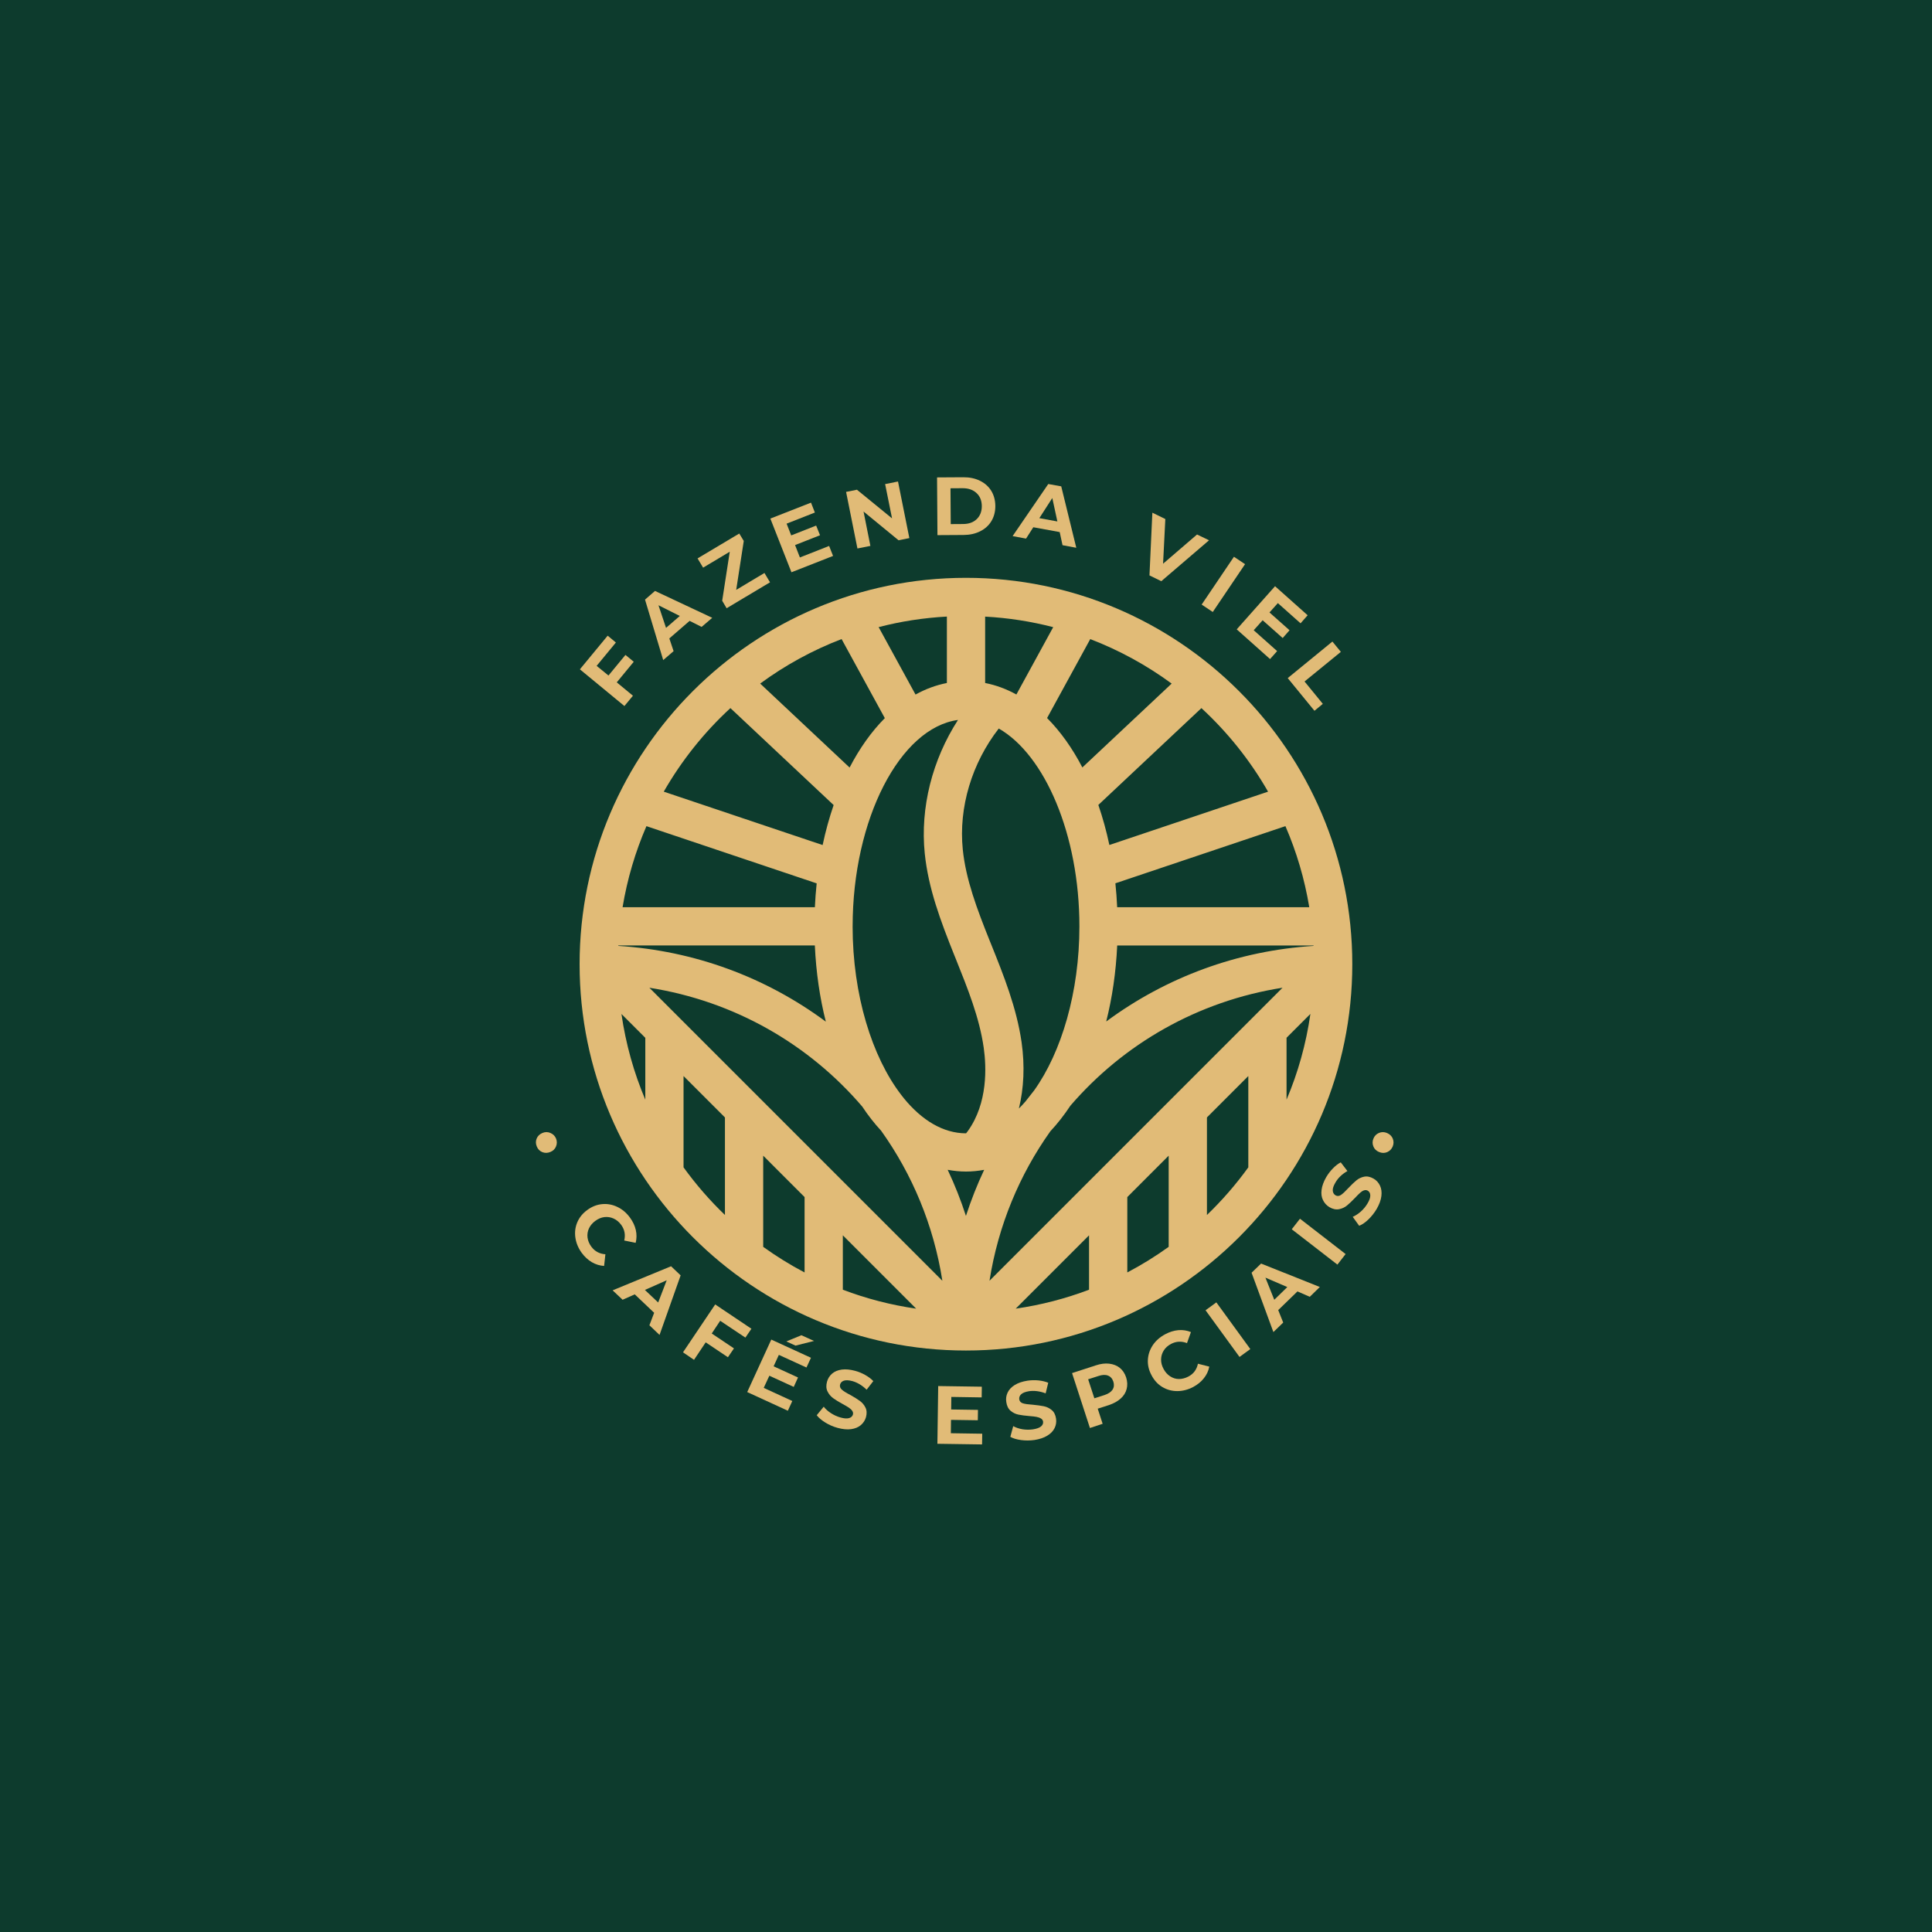 <svg xmlns="http://www.w3.org/2000/svg" xmlns:xlink="http://www.w3.org/1999/xlink" width="500" zoomAndPan="magnify" viewBox="0 0 375 375" height="500" preserveAspectRatio="xMidYMid meet" version="1.0"><defs><g/><clipPath id="43a321c216"><path d="M 112.5 112.156 L 262.5 112.156 L 262.5 262.156 L 112.5 262.156 Z M 112.5 112.156 " clip-rule="nonzero"/></clipPath></defs><rect x="-37.5" width="450" fill="#ffffff" y="-37.5" height="450" fill-opacity="1"/><rect x="-37.5" width="450" fill="#0d3b2d" y="-37.5" height="450" fill-opacity="1"/><g clip-path="url(#43a321c216)"><path fill="#e1bb77" d="M 187.488 112.156 C 146.141 112.156 112.5 145.793 112.5 187.145 C 112.5 228.496 146.141 262.137 187.488 262.137 C 228.84 262.137 262.48 228.496 262.48 187.145 C 262.48 145.793 228.836 112.156 187.488 112.156 Z M 254.961 183.598 C 240.297 184.527 226.414 189.617 214.715 198.273 C 215.875 193.695 216.605 188.734 216.848 183.516 L 254.953 183.516 C 254.953 183.547 254.953 183.57 254.961 183.598 Z M 165.496 179.801 C 165.496 158.98 174.711 141.262 185.945 139.742 C 180.969 147.449 178.594 156.734 179.492 165.637 C 180.188 172.422 182.52 178.641 185.262 185.484 L 185.496 186.059 C 187.863 191.957 190.105 197.523 190.941 203.375 C 191.465 207.074 191.762 214.098 187.863 219.527 C 187.742 219.688 187.629 219.828 187.516 219.977 C 187.516 219.977 187.512 219.977 187.504 219.977 C 183.09 219.977 178.934 217.453 175.445 213.18 C 175.27 212.953 175.094 212.727 174.914 212.5 C 169.262 205.145 165.492 193.105 165.492 179.797 Z M 187.504 227.398 C 188.703 227.398 189.871 227.277 191.027 227.062 C 189.66 229.965 188.48 232.953 187.488 236.012 C 186.5 232.953 185.316 229.965 183.945 227.059 C 185.113 227.273 186.297 227.398 187.504 227.398 Z M 199.086 213.742 C 198.656 214.246 198.219 214.719 197.766 215.164 C 198.727 211.227 198.938 206.887 198.293 202.324 C 197.324 195.586 194.809 189.332 192.383 183.289 L 192.148 182.715 C 189.617 176.402 187.469 170.703 186.875 164.883 C 186.047 156.707 188.641 148.121 193.859 141.406 C 202.805 146.523 209.512 162.031 209.512 179.797 C 209.512 192.598 206.027 204.227 200.734 211.641 C 200.172 212.336 199.625 213.031 199.086 213.742 Z M 216.84 176.086 C 216.77 174.516 216.656 172.969 216.496 171.449 L 249.5 160.355 C 251.652 165.324 253.219 170.59 254.129 176.086 Z M 203.238 139.371 L 211.617 124.047 C 217.289 126.227 222.598 129.141 227.418 132.684 L 210.086 148.961 C 208.137 145.211 205.828 141.973 203.238 139.371 Z M 197.277 134.801 C 195.348 133.734 193.32 132.98 191.215 132.57 L 191.215 119.684 C 195.75 119.93 200.168 120.625 204.426 121.73 L 197.277 134.805 Z M 183.789 132.57 C 181.68 132.98 179.645 133.738 177.703 134.812 L 170.543 121.723 C 174.812 120.613 179.242 119.922 183.789 119.676 Z M 171.742 139.391 C 169.156 141.992 166.852 145.23 164.906 148.98 L 147.551 132.68 C 152.371 129.137 157.676 126.219 163.352 124.043 L 171.742 139.387 Z M 158.16 176.086 L 120.844 176.086 C 121.754 170.59 123.324 165.324 125.473 160.355 L 158.516 171.461 C 158.355 172.98 158.238 174.523 158.168 176.086 Z M 158.16 183.512 C 158.398 188.738 159.129 193.711 160.293 198.301 C 148.598 189.637 134.707 184.531 120.012 183.598 C 120.012 183.566 120.016 183.539 120.016 183.512 L 158.164 183.512 Z M 125.254 201.438 L 125.254 213.445 C 123.031 208.203 121.461 202.621 120.625 196.812 L 125.254 201.441 Z M 126.043 191.723 C 142.559 194.316 157.027 202.707 167.352 214.773 C 168.492 216.492 169.719 218.066 171.027 219.473 C 177.062 227.926 181.227 237.824 182.914 248.598 Z M 156.168 232.352 L 156.168 246.984 C 153.367 245.512 150.684 243.848 148.137 242.012 L 148.137 224.316 Z M 163.594 239.777 L 177.824 254.008 C 172.887 253.297 168.125 252.051 163.594 250.332 Z M 218.809 232.352 L 226.84 224.316 L 226.84 242.012 C 224.285 243.848 221.605 245.512 218.809 246.98 L 218.809 232.348 Z M 211.383 250.332 C 206.848 252.051 202.086 253.297 197.152 254.008 L 211.383 239.777 Z M 192.062 248.594 C 193.75 237.867 197.879 228.008 203.871 219.582 C 205.254 218.109 206.551 216.445 207.754 214.625 C 218.074 202.633 232.488 194.297 248.938 191.719 Z M 254.348 196.805 C 253.512 202.621 251.945 208.203 249.719 213.441 L 249.719 201.43 L 254.348 196.801 Z M 246.133 153.66 L 215.328 164.012 C 214.754 161.293 214.035 158.699 213.188 156.238 L 233.195 137.445 C 238.289 142.141 242.66 147.609 246.129 153.66 Z M 141.777 137.445 L 161.809 156.262 C 160.965 158.715 160.246 161.309 159.672 164.023 L 128.836 153.66 C 132.305 147.609 136.676 142.141 141.77 137.445 Z M 132.676 226.582 L 132.676 208.859 L 140.711 216.895 L 140.711 235.828 C 137.766 233 135.074 229.902 132.676 226.582 Z M 234.266 235.828 L 234.266 216.895 L 242.297 208.859 L 242.297 226.582 C 239.898 229.902 237.211 232.996 234.266 235.828 Z M 234.266 235.828 " fill-opacity="1" fill-rule="nonzero"/></g><g fill="#e1bb77" fill-opacity="1"><g transform="translate(120.354, 138.071)"><g><path d="M -4.547 -8.828 L -2.25 -6.953 L 1.047 -10.953 L 2.656 -9.625 L -0.641 -5.625 L 2.5 -3.031 L 0.844 -1.031 L -7.797 -8.156 L -2.406 -14.688 L -0.812 -13.359 Z M -4.547 -8.828 "/></g></g></g><g fill="#e1bb77" fill-opacity="1"><g transform="translate(128.839, 128.027)"><g><path d="M 5.016 -7.516 L 1.078 -4.109 L 1.906 -1.641 L -0.109 0.094 L -3.641 -11.641 L -1.703 -13.328 L 9.406 -8.109 L 7.344 -6.344 Z M 3.109 -8.469 L -1.031 -10.547 L 0.438 -6.156 Z M 3.109 -8.469 "/></g></g></g><g fill="#e1bb77" fill-opacity="1"><g transform="translate(140.521, 118.37)"><g><path d="M 7.859 -7.156 L 8.938 -5.344 L 0.516 -0.312 L -0.344 -1.766 L 1.125 -11.281 L -4.047 -8.188 L -5.125 -9.984 L 2.969 -14.812 L 3.844 -13.375 L 2.375 -3.875 Z M 7.859 -7.156 "/></g></g></g><g fill="#e1bb77" fill-opacity="1"><g transform="translate(152.385, 111.562)"><g><path d="M 8.547 -5.594 L 9.312 -3.656 L 1.234 -0.484 L -2.859 -10.906 L 5.031 -14 L 5.781 -12.078 L 0.297 -9.922 L 1.188 -7.641 L 6.031 -9.547 L 6.781 -7.672 L 1.938 -5.766 L 2.875 -3.359 Z M 8.547 -5.594 "/></g></g></g><g fill="#e1bb77" fill-opacity="1"><g transform="translate(165.13, 106.726)"><g><path d="M 9.172 -13.266 L 11.375 -2.281 L 9.281 -1.859 L 2.484 -7.438 L 3.812 -0.766 L 1.297 -0.266 L -0.906 -11.25 L 1.203 -11.672 L 8.016 -6.109 L 6.672 -12.766 Z M 9.172 -13.266 "/></g></g></g><g fill="#e1bb77" fill-opacity="1"><g transform="translate(180.631, 103.885)"><g><path d="M 1.25 -11.219 L 6.344 -11.25 C 7.551 -11.258 8.625 -11.035 9.562 -10.578 C 10.508 -10.117 11.242 -9.469 11.766 -8.625 C 12.285 -7.781 12.551 -6.797 12.562 -5.672 C 12.562 -4.555 12.305 -3.578 11.797 -2.734 C 11.285 -1.891 10.562 -1.234 9.625 -0.766 C 8.695 -0.297 7.629 -0.055 6.422 -0.047 L 1.328 -0.016 Z M 6.266 -2.172 C 7.391 -2.172 8.281 -2.484 8.938 -3.109 C 9.602 -3.742 9.938 -4.594 9.938 -5.656 C 9.926 -6.727 9.582 -7.57 8.906 -8.188 C 8.238 -8.812 7.344 -9.125 6.219 -9.125 L 3.859 -9.109 L 3.906 -2.156 Z M 6.266 -2.172 "/></g></g></g><g fill="#e1bb77" fill-opacity="1"><g transform="translate(196.688, 104.088)"><g><path d="M 9 -0.812 L 3.875 -1.75 L 2.469 0.453 L -0.141 -0.031 L 6.781 -10.141 L 9.297 -9.688 L 12.219 2.234 L 9.547 1.734 Z M 8.547 -2.875 L 7.562 -7.422 L 5.047 -3.516 Z M 8.547 -2.875 "/></g></g></g><g fill="#e1bb77" fill-opacity="1"><g transform="translate(211.649, 107.298)"><g/></g></g><g fill="#e1bb77" fill-opacity="1"><g transform="translate(218.892, 109.636)"><g><path d="M 15.781 -4.766 L 6.516 3.172 L 4.219 2.047 L 4.781 -10.125 L 7.297 -8.891 L 6.859 -0.219 L 13.453 -5.891 Z M 15.781 -4.766 "/></g></g></g><g fill="#e1bb77" fill-opacity="1"><g transform="translate(232.148, 116.598)"><g><path d="M 7.359 -8.531 L 9.516 -7.094 L 3.25 2.188 L 1.094 0.75 Z M 7.359 -8.531 "/></g></g></g><g fill="#e1bb77" fill-opacity="1"><g transform="translate(239.047, 121.282)"><g><path d="M 8.844 5.094 L 7.469 6.641 L 1 0.875 L 8.438 -7.5 L 14.766 -1.859 L 13.391 -0.297 L 8.984 -4.219 L 7.359 -2.406 L 11.25 1.047 L 9.922 2.562 L 6.031 -0.891 L 4.297 1.047 Z M 8.844 5.094 "/></g></g></g><g fill="#e1bb77" fill-opacity="1"><g transform="translate(249.103, 130.588)"><g><path d="M 9.516 -6.062 L 11.156 -4.062 L 4.109 1.688 L 7.656 6.031 L 6.031 7.375 L 0.844 1.031 Z M 9.516 -6.062 "/></g></g></g><g fill="#e1bb77" fill-opacity="1"><g transform="translate(100.817, 220.843)"><g><path d="M 3.375 1.688 C 3.156 1.176 3.145 0.664 3.344 0.156 C 3.551 -0.344 3.926 -0.707 4.469 -0.938 C 5 -1.156 5.516 -1.156 6.016 -0.938 C 6.523 -0.727 6.891 -0.367 7.109 0.141 C 7.316 0.66 7.316 1.172 7.109 1.672 C 6.91 2.172 6.547 2.531 6.016 2.75 C 5.473 2.977 4.945 2.988 4.438 2.781 C 3.938 2.57 3.582 2.207 3.375 1.688 Z M 3.375 1.688 "/></g></g></g><g fill="#e1bb77" fill-opacity="1"><g transform="translate(104.851, 229.87)"><g/></g></g><g fill="#e1bb77" fill-opacity="1"><g transform="translate(109.116, 237.642)"><g><path d="M 3.781 5.516 C 3.113 4.586 2.707 3.602 2.562 2.562 C 2.414 1.531 2.539 0.539 2.938 -0.406 C 3.344 -1.352 3.992 -2.148 4.891 -2.797 C 5.785 -3.453 6.742 -3.828 7.766 -3.922 C 8.785 -4.016 9.77 -3.832 10.719 -3.375 C 11.664 -2.926 12.477 -2.238 13.156 -1.312 C 13.727 -0.531 14.109 0.273 14.297 1.109 C 14.484 1.941 14.473 2.77 14.266 3.594 L 12.047 3.141 C 12.316 2.016 12.117 1 11.453 0.094 C 11.047 -0.457 10.555 -0.863 9.984 -1.125 C 9.41 -1.383 8.816 -1.477 8.203 -1.406 C 7.586 -1.332 7 -1.086 6.438 -0.672 C 5.883 -0.266 5.473 0.219 5.203 0.781 C 4.941 1.352 4.848 1.945 4.922 2.562 C 5.004 3.188 5.25 3.773 5.656 4.328 C 6.32 5.234 7.234 5.727 8.391 5.812 L 8.141 8.078 C 7.297 8.023 6.5 7.781 5.75 7.344 C 5.008 6.906 4.352 6.297 3.781 5.516 Z M 3.781 5.516 "/></g></g></g><g fill="#e1bb77" fill-opacity="1"><g transform="translate(119.018, 250.547)"><g><path d="M 7.953 4.266 L 4.188 0.688 L 1.828 1.734 L -0.109 -0.094 L 11.234 -4.766 L 13.094 -3 L 9 8.562 L 7.031 6.688 Z M 8.734 2.266 L 10.391 -2.047 L 6.156 -0.172 Z M 8.734 2.266 "/></g></g></g><g fill="#e1bb77" fill-opacity="1"><g transform="translate(131.46, 261.753)"><g><path d="M 8.328 -5.391 L 6.688 -2.922 L 11 -0.031 L 9.828 1.688 L 5.516 -1.203 L 3.25 2.188 L 1.109 0.734 L 7.359 -8.562 L 14.391 -3.844 L 13.219 -2.125 Z M 8.328 -5.391 "/></g></g></g><g fill="#e1bb77" fill-opacity="1"><g transform="translate(143.831, 269.652)"><g><path d="M 9.953 2.281 L 9.094 4.172 L 1.203 0.547 L 5.875 -9.641 L 13.578 -6.109 L 12.703 -4.219 L 7.344 -6.672 L 6.328 -4.453 L 11.062 -2.281 L 10.234 -0.453 L 5.5 -2.625 L 4.406 -0.266 Z M 11.719 -10.484 L 14.172 -9.375 L 10.578 -8.469 L 8.797 -9.281 Z M 11.719 -10.484 "/></g></g></g><g fill="#e1bb77" fill-opacity="1"><g transform="translate(157.79, 275.632)"><g><path d="M 4.781 1.516 C 3.938 1.285 3.145 0.941 2.406 0.484 C 1.664 0.023 1.109 -0.445 0.734 -0.938 L 2.094 -2.594 C 2.457 -2.125 2.93 -1.703 3.516 -1.328 C 4.098 -0.953 4.707 -0.676 5.344 -0.5 C 6.051 -0.301 6.602 -0.258 7 -0.375 C 7.406 -0.488 7.66 -0.723 7.766 -1.078 C 7.828 -1.328 7.781 -1.566 7.625 -1.797 C 7.469 -2.023 7.242 -2.234 6.953 -2.422 C 6.672 -2.609 6.281 -2.836 5.781 -3.109 C 5.008 -3.523 4.391 -3.906 3.922 -4.25 C 3.453 -4.594 3.086 -5.031 2.828 -5.562 C 2.566 -6.094 2.535 -6.723 2.734 -7.453 C 2.91 -8.078 3.238 -8.598 3.719 -9.016 C 4.207 -9.43 4.832 -9.691 5.594 -9.797 C 6.352 -9.898 7.227 -9.816 8.219 -9.547 C 8.906 -9.359 9.555 -9.086 10.172 -8.734 C 10.785 -8.391 11.301 -8 11.719 -7.562 L 10.422 -5.891 C 9.566 -6.723 8.645 -7.281 7.656 -7.562 C 6.945 -7.75 6.395 -7.773 6 -7.641 C 5.613 -7.504 5.367 -7.254 5.266 -6.891 C 5.172 -6.516 5.289 -6.18 5.625 -5.891 C 5.957 -5.598 6.5 -5.258 7.25 -4.875 C 8 -4.457 8.609 -4.078 9.078 -3.734 C 9.555 -3.398 9.926 -2.969 10.188 -2.438 C 10.457 -1.914 10.492 -1.289 10.297 -0.562 C 10.117 0.051 9.785 0.566 9.297 0.984 C 8.805 1.398 8.176 1.66 7.406 1.766 C 6.645 1.867 5.77 1.785 4.781 1.516 Z M 4.781 1.516 "/></g></g></g><g fill="#e1bb77" fill-opacity="1"><g transform="translate(171.865, 279.04)"><g/></g></g><g fill="#e1bb77" fill-opacity="1"><g transform="translate(180.62, 280.22)"><g><path d="M 10.031 -1.938 L 10 0.141 L 1.328 0.016 L 1.484 -11.188 L 9.953 -11.062 L 9.922 -8.984 L 4.031 -9.078 L 4 -6.641 L 9.203 -6.562 L 9.172 -4.547 L 3.969 -4.625 L 3.938 -2.031 Z M 10.031 -1.938 "/></g></g></g><g fill="#e1bb77" fill-opacity="1"><g transform="translate(195.806, 280.046)"><g><path d="M 5 -0.547 C 4.113 -0.422 3.242 -0.414 2.391 -0.531 C 1.535 -0.645 0.836 -0.852 0.297 -1.156 L 0.859 -3.234 C 1.391 -2.941 1.992 -2.738 2.672 -2.625 C 3.359 -2.52 4.031 -2.516 4.688 -2.609 C 5.414 -2.723 5.938 -2.91 6.25 -3.172 C 6.57 -3.441 6.707 -3.758 6.656 -4.125 C 6.613 -4.383 6.473 -4.582 6.234 -4.719 C 6.004 -4.863 5.719 -4.969 5.375 -5.031 C 5.039 -5.094 4.594 -5.145 4.031 -5.188 C 3.164 -5.258 2.445 -5.352 1.875 -5.469 C 1.312 -5.582 0.801 -5.832 0.344 -6.219 C -0.102 -6.602 -0.379 -7.164 -0.484 -7.906 C -0.586 -8.551 -0.504 -9.16 -0.234 -9.734 C 0.035 -10.316 0.5 -10.812 1.156 -11.219 C 1.812 -11.625 2.645 -11.906 3.656 -12.062 C 4.363 -12.164 5.066 -12.18 5.766 -12.109 C 6.473 -12.035 7.102 -11.883 7.656 -11.656 L 7.156 -9.594 C 6.031 -10.02 4.957 -10.16 3.938 -10.016 C 3.219 -9.898 2.707 -9.703 2.406 -9.422 C 2.102 -9.141 1.977 -8.805 2.031 -8.422 C 2.094 -8.047 2.332 -7.789 2.75 -7.656 C 3.176 -7.531 3.812 -7.441 4.656 -7.391 C 5.52 -7.305 6.234 -7.207 6.797 -7.094 C 7.367 -6.977 7.879 -6.734 8.328 -6.359 C 8.785 -5.984 9.066 -5.426 9.172 -4.688 C 9.266 -4.039 9.172 -3.43 8.891 -2.859 C 8.617 -2.285 8.148 -1.797 7.484 -1.391 C 6.828 -0.984 6 -0.703 5 -0.547 Z M 5 -0.547 "/></g></g></g><g fill="#e1bb77" fill-opacity="1"><g transform="translate(210.288, 277.579)"><g><path d="M 2.406 -12.562 C 3.344 -12.875 4.211 -12.984 5.016 -12.891 C 5.816 -12.797 6.5 -12.523 7.062 -12.078 C 7.625 -11.629 8.035 -11.008 8.297 -10.219 C 8.547 -9.426 8.578 -8.676 8.391 -7.969 C 8.211 -7.258 7.82 -6.641 7.219 -6.109 C 6.625 -5.578 5.859 -5.156 4.922 -4.844 L 2.781 -4.156 L 3.734 -1.219 L 1.266 -0.406 L -2.203 -11.062 Z M 4.125 -6.812 C 4.863 -7.062 5.375 -7.406 5.656 -7.844 C 5.945 -8.289 6 -8.812 5.812 -9.406 C 5.613 -10 5.266 -10.391 4.766 -10.578 C 4.273 -10.773 3.66 -10.75 2.922 -10.5 L 0.922 -9.859 L 2.125 -6.172 Z M 4.125 -6.812 "/></g></g></g><g fill="#e1bb77" fill-opacity="1"><g transform="translate(225.598, 272.182)"><g><path d="M 6 -2.969 C 4.988 -2.438 3.957 -2.172 2.906 -2.172 C 1.852 -2.172 0.883 -2.438 0 -2.969 C -0.875 -3.5 -1.566 -4.254 -2.078 -5.234 C -2.609 -6.211 -2.848 -7.211 -2.797 -8.234 C -2.742 -9.254 -2.426 -10.203 -1.844 -11.078 C -1.258 -11.953 -0.457 -12.66 0.562 -13.203 C 1.414 -13.66 2.27 -13.926 3.125 -14 C 3.977 -14.07 4.789 -13.945 5.562 -13.625 L 4.797 -11.484 C 3.723 -11.898 2.691 -11.848 1.703 -11.328 C 1.086 -11.004 0.613 -10.578 0.281 -10.047 C -0.051 -9.516 -0.223 -8.938 -0.234 -8.312 C -0.242 -7.695 -0.082 -7.082 0.25 -6.469 C 0.57 -5.863 0.992 -5.391 1.516 -5.047 C 2.035 -4.703 2.602 -4.523 3.219 -4.516 C 3.844 -4.516 4.461 -4.676 5.078 -5 C 6.066 -5.52 6.68 -6.348 6.922 -7.484 L 9.125 -6.922 C 8.969 -6.098 8.617 -5.348 8.078 -4.672 C 7.547 -3.992 6.852 -3.426 6 -2.969 Z M 6 -2.969 "/></g></g></g><g fill="#e1bb77" fill-opacity="1"><g transform="translate(239.513, 264.165)"><g><path d="M -5.516 -9.844 L -3.422 -11.375 L 3.172 -2.312 L 1.078 -0.781 Z M -5.516 -9.844 "/></g></g></g><g fill="#e1bb77" fill-opacity="1"><g transform="translate(247.258, 258.459)"><g><path d="M 4.578 -7.797 L 0.844 -4.172 L 1.812 -1.75 L -0.094 0.094 L -4.328 -11.422 L -2.484 -13.203 L 8.922 -8.656 L 6.969 -6.75 Z M 2.609 -8.641 L -1.641 -10.469 L 0.078 -6.172 Z M 2.609 -8.641 "/></g></g></g><g fill="#e1bb77" fill-opacity="1"><g transform="translate(258.777, 246.506)"><g><path d="M -8.047 -7.906 L -6.453 -9.953 L 2.406 -3.094 L 0.812 -1.047 Z M -8.047 -7.906 "/></g></g></g><g fill="#e1bb77" fill-opacity="1"><g transform="translate(264.533, 238.876)"><g><path d="M 2.688 -4.234 C 2.238 -3.473 1.703 -2.789 1.078 -2.188 C 0.461 -1.594 -0.133 -1.18 -0.719 -0.953 L -1.969 -2.688 C -1.426 -2.926 -0.895 -3.273 -0.375 -3.734 C 0.145 -4.203 0.57 -4.723 0.906 -5.297 C 1.281 -5.922 1.457 -6.441 1.438 -6.859 C 1.426 -7.273 1.266 -7.578 0.953 -7.766 C 0.723 -7.891 0.477 -7.91 0.219 -7.828 C -0.031 -7.742 -0.285 -7.582 -0.547 -7.344 C -0.805 -7.113 -1.129 -6.789 -1.516 -6.375 C -2.117 -5.75 -2.641 -5.254 -3.078 -4.891 C -3.523 -4.523 -4.039 -4.285 -4.625 -4.172 C -5.219 -4.055 -5.836 -4.188 -6.484 -4.562 C -7.035 -4.895 -7.453 -5.348 -7.734 -5.922 C -8.023 -6.492 -8.117 -7.16 -8.016 -7.922 C -7.922 -8.691 -7.617 -9.52 -7.109 -10.406 C -6.742 -11.02 -6.316 -11.578 -5.828 -12.078 C -5.336 -12.586 -4.828 -12.984 -4.297 -13.266 L -3 -11.578 C -4.039 -10.984 -4.816 -10.238 -5.328 -9.344 C -5.703 -8.719 -5.875 -8.195 -5.844 -7.781 C -5.812 -7.363 -5.629 -7.055 -5.297 -6.859 C -4.961 -6.672 -4.613 -6.695 -4.25 -6.938 C -3.883 -7.188 -3.414 -7.625 -2.844 -8.25 C -2.25 -8.875 -1.727 -9.375 -1.281 -9.75 C -0.832 -10.125 -0.32 -10.367 0.25 -10.484 C 0.832 -10.598 1.445 -10.469 2.094 -10.094 C 2.645 -9.77 3.055 -9.316 3.328 -8.734 C 3.598 -8.16 3.688 -7.488 3.594 -6.719 C 3.5 -5.945 3.195 -5.117 2.688 -4.234 Z M 2.688 -4.234 "/></g></g></g><g fill="#e1bb77" fill-opacity="1"><g transform="translate(271.477, 226.13)"><g><path d="M -1.156 -3.594 C -1.375 -3.082 -1.734 -2.719 -2.234 -2.5 C -2.742 -2.289 -3.27 -2.301 -3.812 -2.531 C -4.344 -2.75 -4.707 -3.109 -4.906 -3.609 C -5.113 -4.117 -5.109 -4.629 -4.891 -5.141 C -4.68 -5.66 -4.32 -6.023 -3.812 -6.234 C -3.312 -6.441 -2.797 -6.438 -2.266 -6.219 C -1.723 -5.988 -1.348 -5.625 -1.141 -5.125 C -0.941 -4.625 -0.945 -4.113 -1.156 -3.594 Z M -1.156 -3.594 "/></g></g></g></svg>